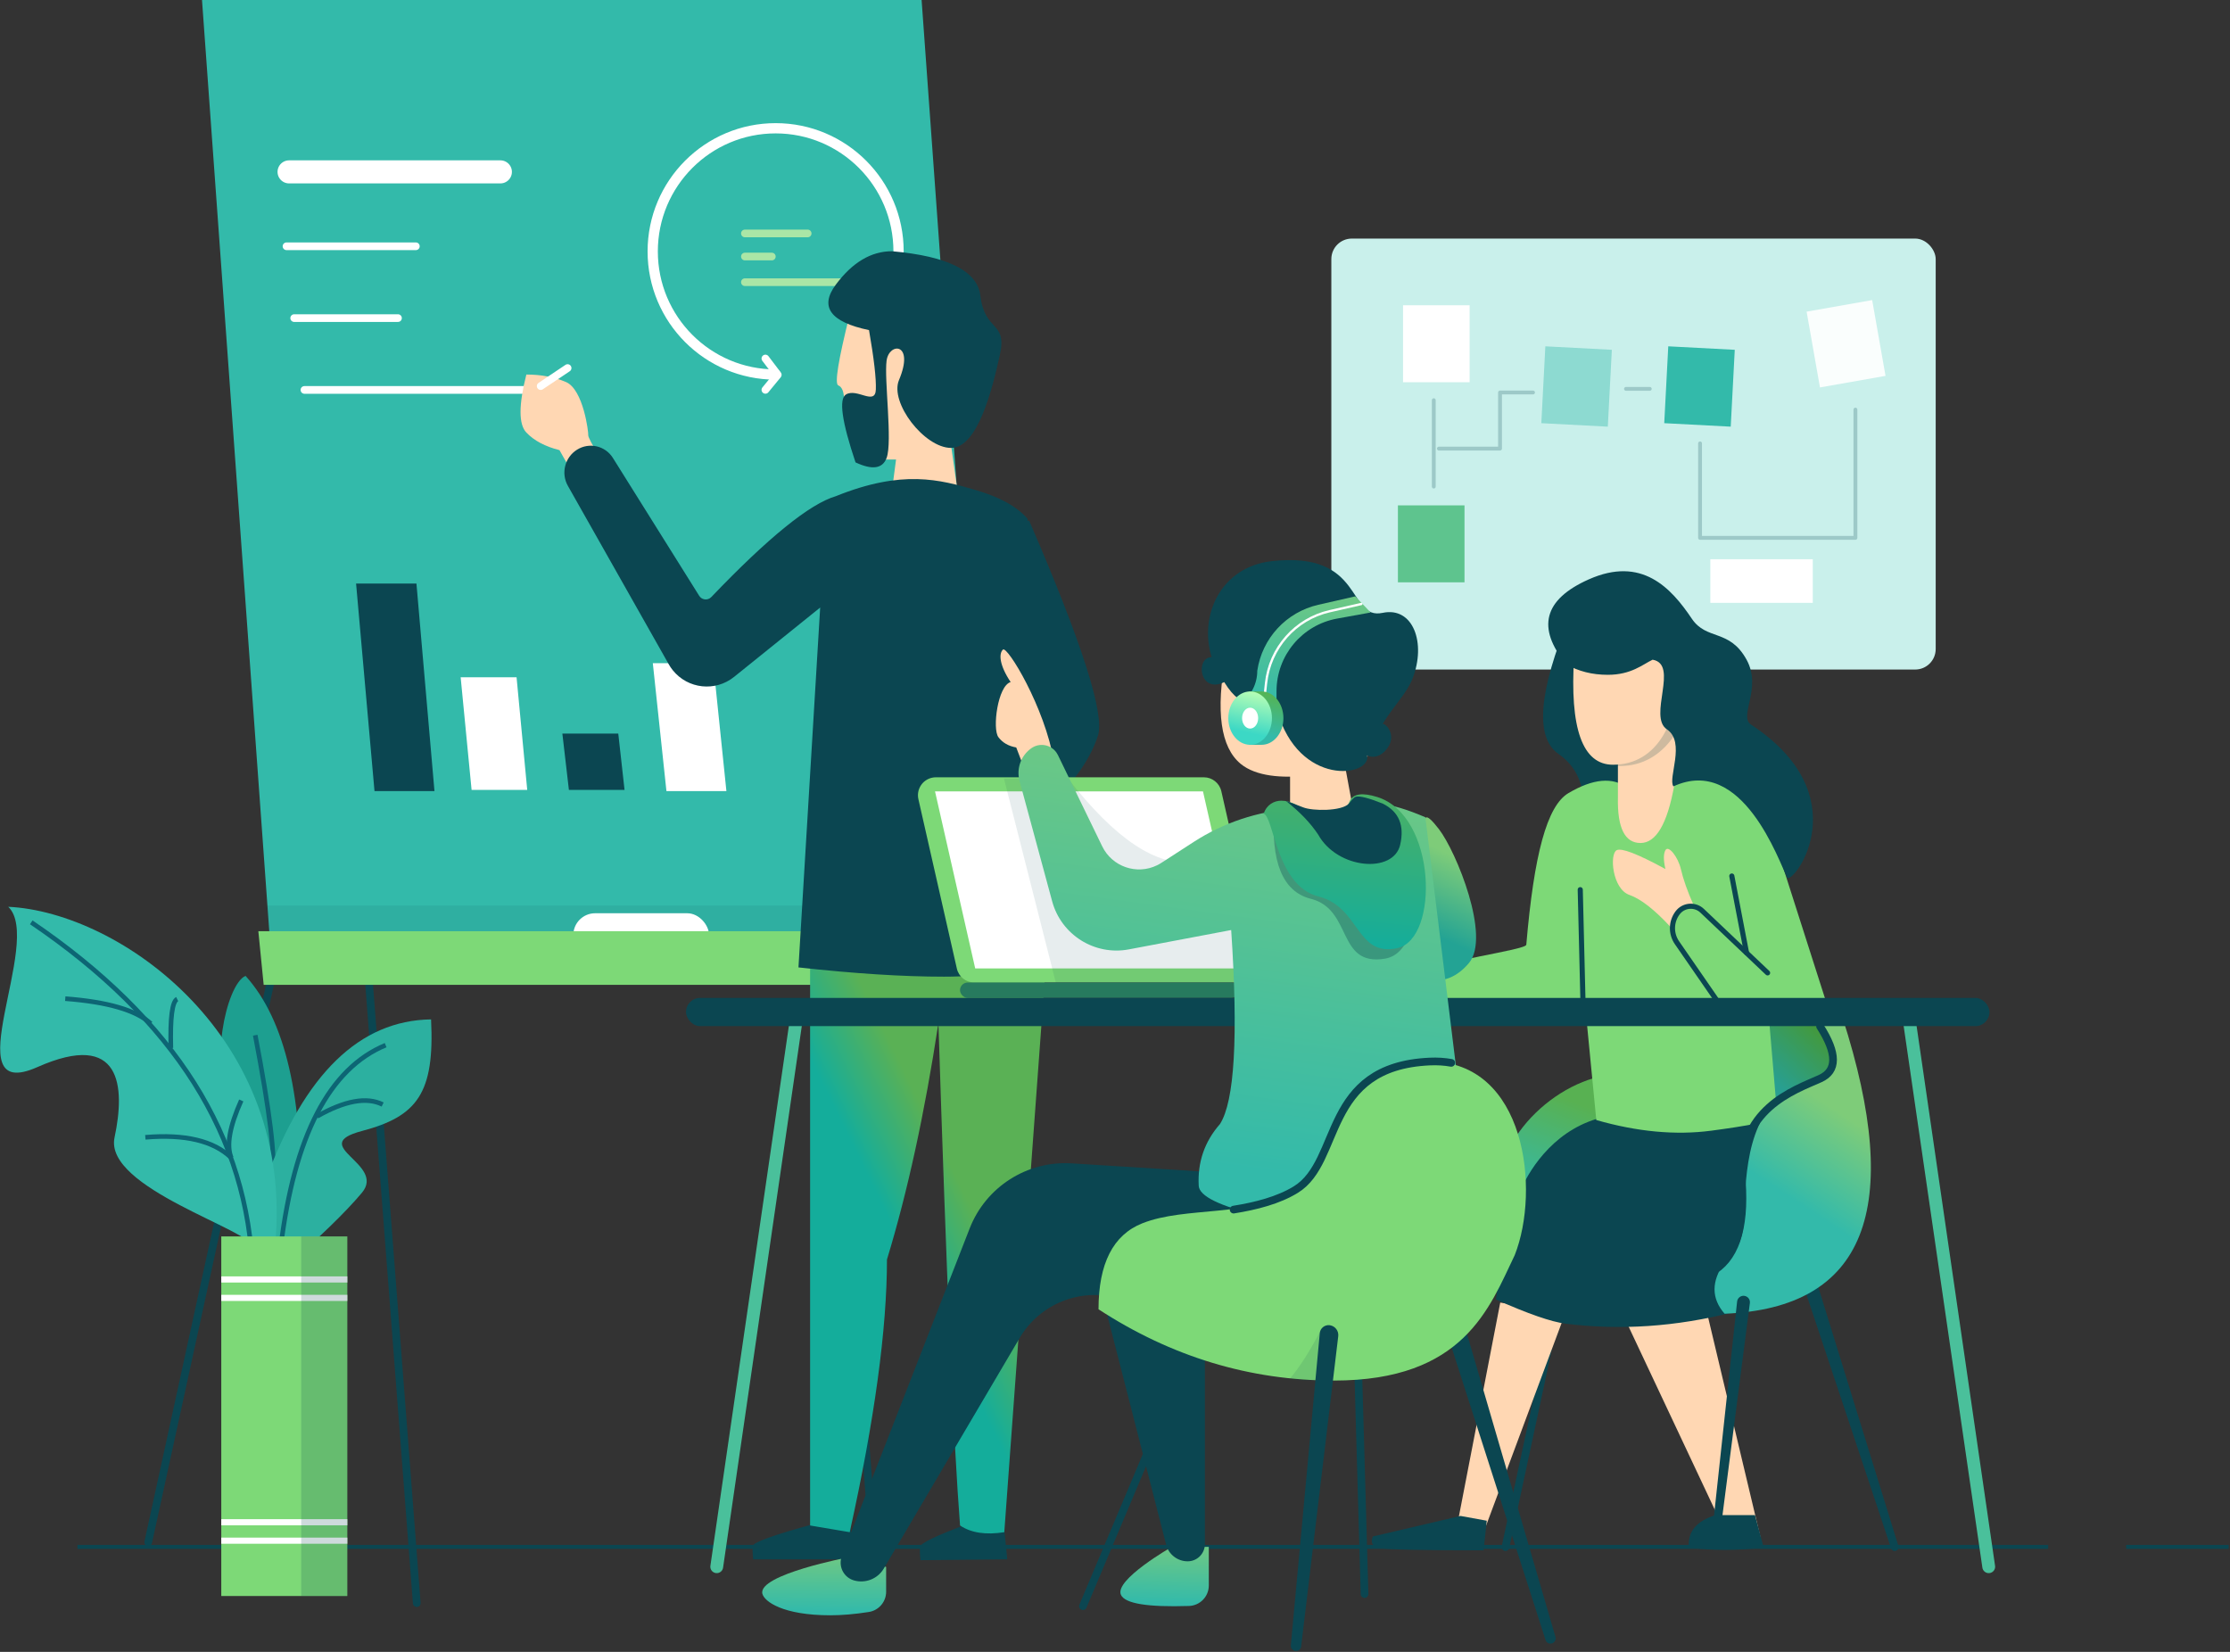 <?xml version="1.0" encoding="UTF-8"?>
<svg width="567px" height="420px" viewBox="0 0 567 420" version="1.1" xmlns="http://www.w3.org/2000/svg" xmlns:xlink="http://www.w3.org/1999/xlink">
    <rect x="0" y="0" width="567" height="420" fill="#333333" stroke="none"/>
    <!-- Generator: sketchtool 49 (51002) - http://www.bohemiancoding.com/sketch -->
    <title>9A397B69-B675-4A6C-826E-6E708A96D3FE</title>
    <desc>Created with sketchtool.</desc>
    <defs>
        <linearGradient x1="57.696%" y1="38.128%" x2="43.334%" y2="56.277%" id="linearGradient-1">
            <stop stop-color="#5AB155" offset="0%"></stop>
            <stop stop-color="#14AD9B" offset="100%"></stop>
        </linearGradient>
        <linearGradient x1="57.696%" y1="18.173%" x2="43.141%" y2="67.479%" id="linearGradient-2">
            <stop stop-color="#58B152" offset="0%"></stop>
            <stop stop-color="#33BAAA" offset="100%"></stop>
        </linearGradient>
        <linearGradient x1="57.696%" y1="28.246%" x2="43.141%" y2="61.947%" id="linearGradient-3">
            <stop stop-color="#7ECC79" offset="0%"></stop>
            <stop stop-color="#33BAAA" offset="100%"></stop>
        </linearGradient>
        <linearGradient x1="57.696%" y1="-5.031%" x2="0%" y2="68.8%" id="linearGradient-4">
            <stop stop-color="#43993D" offset="0%"></stop>
            <stop stop-color="#289F91" offset="100%"></stop>
        </linearGradient>
        <linearGradient x1="53.468%" y1="-28.175%" x2="46.91%" y2="92.933%" id="linearGradient-5">
            <stop stop-color="#7ECC79" offset="0%"></stop>
            <stop stop-color="#33BAAA" offset="100%"></stop>
        </linearGradient>
        <linearGradient x1="51.694%" y1="-28.175%" x2="48.491%" y2="92.933%" id="linearGradient-6">
            <stop stop-color="#7ECC79" offset="0%"></stop>
            <stop stop-color="#33BAAA" offset="100%"></stop>
        </linearGradient>
        <linearGradient x1="57.696%" y1="19.608%" x2="43.562%" y2="65.329%" id="linearGradient-7">
            <stop stop-color="#7ECC79" offset="0%"></stop>
            <stop stop-color="#23A394" offset="100%"></stop>
        </linearGradient>
        <linearGradient x1="55.754%" y1="-28.175%" x2="44.873%" y2="92.933%" id="linearGradient-8">
            <stop stop-color="#7ECC79" offset="0%"></stop>
            <stop stop-color="#33BAAA" offset="100%"></stop>
        </linearGradient>
        <linearGradient x1="57.696%" y1="-2.303%" x2="43.141%" y2="78.725%" id="linearGradient-9">
            <stop stop-color="#56B450" offset="0%"></stop>
            <stop stop-color="#33BAAA" offset="100%"></stop>
        </linearGradient>
        <linearGradient x1="57.696%" y1="-2.303%" x2="43.413%" y2="77.215%" id="linearGradient-10">
            <stop stop-color="#BAFFB5" offset="0%"></stop>
            <stop stop-color="#3CD8C5" offset="100%"></stop>
        </linearGradient>
        <linearGradient x1="57.696%" y1="-21.849%" x2="43.141%" y2="89.459%" id="linearGradient-11">
            <stop stop-color="#7ECC79" offset="0%"></stop>
            <stop stop-color="#33BAAA" offset="100%"></stop>
        </linearGradient>
        <linearGradient x1="57.019%" y1="-28.175%" x2="43.92%" y2="91.333%" id="linearGradient-12">
            <stop stop-color="#5AB155" offset="0%"></stop>
            <stop stop-color="#14AD9B" offset="100%"></stop>
        </linearGradient>
    </defs>
    <g id="Home" stroke="none" stroke-width="1" fill="none" fill-rule="evenodd">
        <g id="Home---Approach" transform="translate(-213, -2372)">
            <g id="Supporting-Success@3x" transform="translate(213, 2372)">
                <path d="M109.466,63.363 L37.688,392.127" id="Path-257" stroke="#0B4651" stroke-width="1.955" stroke-linecap="round" stroke-linejoin="round"></path>
                <path d="M80.662,78.922 L105.965,407.608" id="Path-257-Copy" stroke="#0B4651" stroke-width="1.955" stroke-linecap="round" stroke-linejoin="round"></path>
                <path d="M197.864,78.922 L223.167,407.608" id="Path-257-Copy-2" stroke="#0B4651" stroke-width="1.955" stroke-linecap="round" stroke-linejoin="round"></path>
                <polygon id="Rectangle-43" fill="#33BAAA" fill-rule="nonzero" points="51.361 0 234.327 0 252.233 247.855 69.268 247.855"></polygon>
                <path d="M228.467,63.921 C228.467,46.63 214.474,32.613 197.213,32.613 C179.952,32.613 165.959,46.63 165.959,63.921 C165.959,81.212 179.952,95.229 197.213,95.229" id="Oval-18" stroke="#FFFFFF" stroke-width="2.607" stroke-linecap="round" stroke-linejoin="round"></path>
                <polyline id="Path-273" stroke="#FFFFFF" stroke-width="1.955" stroke-linecap="round" stroke-linejoin="round" points="194.609 91.153 197.753 95.294 194.609 99.122"></polyline>
                <polygon id="Path-272" fill="#0B4651" fill-rule="nonzero" points="90.536 148.367 95.221 201.143 110.468 201.143 105.885 148.367"></polygon>
                <polygon id="Path-272-Copy-3" fill="#FFFFFF" fill-rule="nonzero" points="165.985 168.614 169.449 201.143 184.696 201.143 181.334 168.614"></polygon>
                <polygon id="Path-272-Copy" fill="#FFFFFF" fill-rule="nonzero" points="117.125 172.194 119.906 200.838 134.054 200.838 131.341 172.194"></polygon>
                <polygon id="Path-272-Copy-2" fill="#0B4651" fill-rule="nonzero" points="142.986 186.516 144.649 200.838 158.797 200.838 157.202 186.516"></polygon>
                <path d="M73.5,43.701 L127.226,43.701" id="Path-271" stroke="#FFFFFF" stroke-width="5.865" stroke-linecap="round" stroke-linejoin="round"></path>
                <path d="M72.848,62.616 L105.732,62.616" id="Path-271-Copy" stroke="#FFFFFF" stroke-width="1.955" stroke-linecap="round" stroke-linejoin="round"></path>
                <path d="M189.399,59.355 L205.355,59.355" id="Path-271-Copy-4" stroke="#AAE6A6" stroke-width="1.955" stroke-linecap="round" stroke-linejoin="round"></path>
                <path d="M189.399,65.225 L196.244,65.225" id="Path-271-Copy-5" stroke="#AAE6A6" stroke-width="1.955" stroke-linecap="round" stroke-linejoin="round"></path>
                <path d="M189.399,71.748 L213.819,71.748" id="Path-271-Copy-6" stroke="#AAE6A6" stroke-width="1.955" stroke-linecap="round" stroke-linejoin="round"></path>
                <path d="M74.802,80.879 L101.19,80.879" id="Path-271-Copy-2" stroke="#FFFFFF" stroke-width="1.955" stroke-linecap="round" stroke-linejoin="round"></path>
                <path d="M77.406,99.142 L139.337,99.142" id="Path-271-Copy-3" stroke="#FFFFFF" stroke-width="1.955" stroke-linecap="round" stroke-linejoin="round"></path>
                <polygon id="Rectangle-44-Copy" fill="#0B4651" fill-rule="nonzero" opacity="0.1" points="67.64 230.245 216.492 230.245 217.848 243.883 68.996 243.883"></polygon>
                <rect id="Rectangle-46" fill="#FFFFFF" fill-rule="nonzero" x="145.774" y="232.201" width="34.509" height="11.088" rx="5.544"></rect>
                <polygon id="Rectangle-44" fill="#7DD977" fill-rule="nonzero" points="65.686 236.767 214.539 236.767 215.895 250.405 67.042 250.405"></polygon>
                <path d="M207.084,387.437 C196.698,390.274 191.468,392.16 191.391,393.093 C191.314,394.027 191.353,395.152 191.506,396.47 L217.043,396.47 L216.134,387.437 L207.084,387.437 Z" id="Path-256" fill="#0B4651" fill-rule="nonzero"></path>
                <path d="M246.151,387.437 C238.074,390.419 233.998,392.377 233.921,393.31 C233.845,394.244 233.883,395.369 234.036,396.687 L256.11,396.47 L255.202,387.437 L246.151,387.437 Z" id="Path-256-Copy" fill="#0B4651" fill-rule="nonzero"></path>
                <path d="M261.64,132.305 C275.078,163.338 280.923,181.57 279.176,187.003 C277.429,192.435 273.766,197.924 268.186,203.468 L254.435,136.619 L261.64,132.305 Z" id="Path-255" fill="#0B4651" fill-rule="nonzero"></path>
                <path d="M205.978,235.17 L205.978,387.867 L216.05,389.569 C222.362,361.042 225.519,337.934 225.519,320.242 C230.749,303.101 235.11,283.068 238.601,260.143 C240.647,324.616 242.481,367.191 244.104,387.867 C246.912,389.748 250.661,390.315 255.35,389.569 L266.271,240.402 L205.978,235.17 Z" id="Path-254" fill="url(#linearGradient-1)" fill-rule="nonzero"></path>
                <g id="Group-28" transform="translate(210.235, 63.268)" fill-rule="nonzero">
                    <path d="M5.851,16.538 C2.908,28.264 1.927,34.325 2.908,34.721 C3.889,35.117 4.38,36.402 4.38,38.574 L9.913,53.562 L17.595,53.562 L15.555,69.049 L34.281,69.049 L30.577,42.794 L17.595,18.551 L5.851,16.538 Z" id="Path-252" fill="#FFD7B3"></path>
                    <path d="M16.562,0.609 C30.782,1.867 38.272,5.631 39.032,11.901 C40.173,21.306 45.9,18.265 43.995,26.936 C42.09,35.607 38.359,50.64 31.573,50.619 C24.787,50.599 15.928,39.092 18.341,33.368 C22.385,23.779 15.843,23.709 15.191,28.414 C14.539,33.119 16.729,49.05 15.191,53.168 C14.166,55.913 11.531,56.288 7.288,54.294 C3.799,43.899 2.995,38.142 4.875,37.024 C7.696,35.347 12.303,39.969 12.458,35.758 C12.562,32.951 11.983,27.92 10.722,20.666 C0.881,18.604 -1.93,14.745 2.289,9.091 C6.509,3.436 11.267,0.609 16.562,0.609 Z" id="Path-251" fill="#0B4651"></path>
                </g>
                <g id="Group-31" transform="translate(132.101, 93.272)">
                    <path d="M20.436,23.032 C18.394,19.683 17.404,17.798 17.466,17.377 C17.559,16.746 16.245,5.767 11.808,3.862 C8.85,2.592 5.49,1.957 1.728,1.957 C-0.241,9.72 -0.241,14.635 1.728,16.702 C3.697,18.769 6.505,20.26 10.153,21.176 L14.158,28.307 L20.436,23.032 Z" id="Path-269" fill="#FFD7B3" fill-rule="nonzero"></path>
                    <path d="M5.374,4.894 L12.219,0.309" id="Path-270" stroke="#FFFFFF" stroke-width="1.955" stroke-linecap="round" stroke-linejoin="round"></path>
                </g>
                <path d="M212.508,126.163 C229.477,119.319 238.92,121.933 248.085,124.601 C254.195,126.38 258.578,128.802 261.234,131.868 L269.945,208.102 L271.643,243.65 C261.036,246.767 250.497,248.325 240.027,248.325 C229.557,248.325 217.22,247.54 203.018,245.971 L208.538,154.471 L186.649,172.103 C181.884,175.941 174.909,175.19 171.071,170.425 C170.692,169.955 170.352,169.454 170.055,168.928 L144.391,123.534 C142.579,120.33 143.616,116.266 146.742,114.322 C149.834,112.399 153.899,113.341 155.831,116.427 L177.782,151.494 C178.355,152.41 179.562,152.687 180.477,152.114 C180.614,152.028 180.741,151.925 180.853,151.808 C195.345,136.658 205.897,128.11 212.508,126.163 Z" id="Path-253" fill="#0B4651" fill-rule="nonzero"></path>
                <g id="Group-27" transform="translate(19.456, 60.659)">
                    <g id="Group-30" transform="translate(319.05, 0)">
                        <rect id="Rectangle-40" fill="#C9F0EB" fill-rule="nonzero" x="0" y="0" width="153.665" height="109.578" rx="5.214"></rect>
                        <path d="M26.045,41.092 L26.045,63.058" id="Path-247" stroke="#0B4651" stroke-width="0.978" opacity="0.23" stroke-linecap="round" stroke-linejoin="round"></path>
                        <polyline id="Path-248" stroke="#0B4651" stroke-width="0.978" opacity="0.23" stroke-linecap="round" stroke-linejoin="round" points="27.347 53.401 42.893 53.401 42.893 39.135 51.278 39.135"></polyline>
                        <rect id="Rectangle-42" fill="#FFFFFF" fill-rule="nonzero" x="96.366" y="81.531" width="26.045" height="11.088"></rect>
                        <polyline id="Path-250" stroke="#0B4651" stroke-width="0.978" opacity="0.23" stroke-linecap="round" stroke-linejoin="round" points="93.753 52.076 93.753 76.096 133.251 76.096 133.251 43.479"></polyline>
                        <rect id="Rectangle-41" fill="#FFFFFF" fill-rule="nonzero" x="18.231" y="16.959" width="16.929" height="19.568"></rect>
                        <rect id="Rectangle-41-Copy" fill="#5EC48E" fill-rule="nonzero" x="16.929" y="67.834" width="16.929" height="19.568"></rect>
                        <rect id="Rectangle-41-Copy-2" fill="#33BAAA" fill-rule="nonzero" opacity="0.4" transform="translate(62.356, 37.609) rotate(3) translate(-62.356, -37.609) " x="53.892" y="27.825" width="16.929" height="19.568"></rect>
                        <rect id="Rectangle-41-Copy-4" fill="#33BAAA" fill-rule="nonzero" transform="translate(93.61, 37.609) rotate(3) translate(-93.61, -37.609) " x="85.145" y="27.825" width="16.929" height="19.568"></rect>
                        <rect id="Rectangle-41-Copy-3" fill="#FFFFFF" fill-rule="nonzero" opacity="0.9" transform="translate(130.876, 26.742) rotate(-10) translate(-130.876, -26.742) " x="122.411" y="16.959" width="16.929" height="19.568"></rect>
                        <path d="M74.921,38.212 L80.967,38.212" id="Path-249" stroke="#0B4651" stroke-width="0.978" opacity="0.23" stroke-linecap="round" stroke-linejoin="round"></path>
                    </g>
                    <path d="M387.321,213.052 C371.52,216.76 356.514,234.742 363.198,249.429 C367.654,259.22 373.828,264.115 381.72,264.115 L390.151,210.379 C398.798,209.689 397.854,210.58 387.321,213.052 Z" id="Path-258" fill="url(#linearGradient-2)" fill-rule="nonzero"></path>
                    <path d="M376.98,269.09 L363.326,332.707" id="Path-246-Copy-2" stroke="#0B4651" stroke-width="1.955" stroke-linecap="round" stroke-linejoin="round"></path>
                    <path d="M438.205,263.55 C438.046,263.034 439.842,261.957 440.358,261.797 C440.873,261.637 441.42,261.926 441.58,262.442 L463.23,332.418 C463.389,332.934 463.101,333.482 462.586,333.642 C462.071,333.802 461.523,333.513 461.364,332.997 L438.205,263.55 Z" id="Path-246-Copy" fill="#0B4651" fill-rule="nonzero"></path>
                    <polygon id="Path-243" fill="#FFD7B3" fill-rule="nonzero" points="361.997 270.532 351.149 326.623 358.198 327.784 378.541 273.203"></polygon>
                    <path d="M393.004,273.177 L419.864,330.249 L428.174,330.249 L414.799,274.076 C423.034,266.063 423.034,261.363 414.799,259.976 C403.016,258.088 395.751,262.488 393.004,273.177 Z" id="Path-242" fill="#FFD7B3" fill-rule="nonzero"></path>
                    <path d="M399.851,223.234 C393.04,223.122 389.368,223.122 388.836,223.234 C376.441,225.825 369.788,236.032 367.319,241.65 C364.691,247.631 362.553,256.998 360.904,269.753 C369.087,273.394 374.983,275.441 378.594,275.893 C392.505,277.636 406.676,276.678 421.107,273.02 L418.922,261.977 C425.363,259.163 431.004,254.318 435.845,247.442 C440.686,240.566 439.008,231.404 430.81,219.956 L399.851,223.234 Z" id="Path-236" fill="#0B4651" fill-rule="nonzero"></path>
                    <path d="M379.633,96.05 C371.716,115.199 370.775,126.862 376.809,131.037 C385.302,136.915 382.473,146.662 384.093,146.794 C385.495,146.907 404.386,147.684 404.834,140.147 C404.928,138.582 399.033,134.368 387.15,127.504 L379.633,96.05 Z" id="Path-173" fill="#0B4651" fill-rule="nonzero"></path>
                    <path d="M394.316,139.626 C390.576,136.852 385.585,137.306 379.346,140.988 C373.851,144.231 370.576,156.664 368.62,179.553 C368.504,180.91 345.306,183.861 344.742,186.161 C344.497,187.155 344.497,189.841 344.742,194.22 L383.509,194.22 L386.418,224.117 C396.85,227.112 406.59,228.015 415.637,226.828 C424.684,225.641 431.044,224.403 434.717,223.114 L430.358,197.258 L445.525,196.171 L434.717,162.372 L428.323,142.379 L406.718,132.927 L394.316,139.626 Z" id="Path-178" fill="#7DD977" fill-rule="nonzero"></path>
                    <path d="M419.038,260.279 C421.931,258.017 423.55,254.698 423.895,250.323 C424.412,243.76 423.505,225.946 432.987,218.56 C431.54,208.363 431.54,201.83 432.987,198.959 L449.003,198.01 C464.755,246.869 454.766,271.987 419.038,273.363 C415.631,269.453 415.631,265.091 419.038,260.279 Z" id="Path-238" fill="url(#linearGradient-3)" fill-rule="nonzero"></path>
                    <polygon id="Path-240" fill="url(#linearGradient-4)" fill-rule="nonzero" points="432.121 219.454 441.89 214.032 446.046 211.853 447.104 208.723 443.62 199.589 430.437 199.589"></polygon>
                    <path d="M411.117,169.383 C409.588,165.93 408.521,162.901 407.917,160.296 C407.208,157.236 404.76,154.109 403.992,155.512 C403.479,156.446 403.479,158.041 403.992,160.296 C396.971,156.474 392.84,154.879 391.599,155.512 C389.737,156.46 390.472,165.355 394.838,166.882 C397.748,167.9 401.277,170.662 405.425,175.169 C406.011,172.768 406.542,171.324 407.019,170.836 C407.495,170.349 408.861,169.865 411.117,169.383 Z" id="Path-234" fill="#FFD7B3" fill-rule="nonzero"></path>
                    <path d="M391.915,124.253 L391.915,142.207 C391.767,149.855 393.679,153.68 397.651,153.68 C401.623,153.68 404.483,148.805 406.231,139.055 L408.965,120.718 L391.915,124.253 Z" id="Path-177" fill="#FFD7B3" fill-rule="nonzero"></path>
                    <path d="M0.237,332.648 L501.307,332.648" id="Path-166" stroke="#0B4651"></path>
                    <path d="M521.134,332.648 L547.211,332.648" id="Path-166-Copy" stroke="#0B4651"></path>
                    <path d="M183.423,195.675 L162.781,337.691" id="Path-163-Copy-4" stroke="#4AC09B" stroke-width="3.259" stroke-linecap="round" stroke-linejoin="round"></path>
                    <path d="M486.195,195.675 L465.552,337.691" id="Path-163-Copy-5" stroke="#4AC09B" stroke-width="3.259" stroke-linecap="round" stroke-linejoin="round" transform="translate(475.874, 266.683) scale(-1, 1) translate(-475.874, -266.683) "></path>
                    <path d="M218.506,136.973 L286.634,136.973 C288.764,136.973 290.611,138.447 291.082,140.525 L300.856,183.581 C301.414,186.038 299.874,188.482 297.417,189.04 C297.086,189.115 296.747,189.153 296.407,189.153 L228.28,189.153 C226.149,189.153 224.302,187.678 223.831,185.601 L214.057,142.544 C213.499,140.088 215.039,137.644 217.496,137.086 C217.827,137.011 218.166,136.973 218.506,136.973 Z" id="Rectangle-29" fill="#7DD977" fill-rule="nonzero"></path>
                    <polygon id="Rectangle-29-Copy" fill="#FFFFFF" fill-rule="nonzero" points="218.283 140.56 286.414 140.56 296.63 185.565 228.499 185.565"></polygon>
                    <path d="M252.106,137.287 C264.086,152.695 274.699,159.761 283.947,158.485 C293.195,157.209 299.297,162.535 302.253,174.463 L300.548,197.417 L251.092,197.417 L235.81,137.287 L252.106,137.287 Z" id="Path-170" fill="#0B4651" fill-rule="nonzero" opacity="0.1"></path>
                    <rect id="Rectangle-28" fill="#277A5E" fill-rule="nonzero" x="224.637" y="189.153" width="70.972" height="3.914" rx="1.957"></rect>
                    <path d="M240.848,134.4 L238.933,129.386 C236.968,129.051 235.456,128.179 234.398,126.772 C232.811,124.661 234.22,113.718 237.51,112.76 C234.62,108.434 234.471,105.535 235.551,104.502 C236.631,103.469 246.15,119.012 248.541,133.001 C250.136,142.328 247.571,142.794 240.848,134.4 Z" id="Path-169" fill="#FFD7B3" fill-rule="nonzero"></path>
                    <rect id="Rectangle-27" fill="#0B4651" fill-rule="nonzero" x="154.967" y="193.066" width="331.421" height="7.175" rx="3.587"></rect>
                    <path d="M278.49,332.648 C278.49,332.648 263.782,341.027 265.561,344.854 C266.593,347.072 272.356,348.011 282.849,347.671 L282.849,347.671 C285.662,347.58 287.894,345.274 287.894,342.46 L287.894,332.648 C281.625,332.648 278.49,332.648 278.49,332.648 Z" id="Path-165-Copy" fill="url(#linearGradient-5)" fill-rule="nonzero"></path>
                    <path d="M260.925,269.216 L277.043,332.071 C277.684,334.569 279.936,336.317 282.515,336.317 C284.936,336.317 286.898,334.354 286.898,331.934 L286.898,260.843 L260.925,269.216 Z" id="Path-167" fill="#0B4651" fill-rule="nonzero"></path>
                    <path d="M196.449,335.257 C196.449,335.257 173.1,339.694 174.393,344.588 C174.905,346.527 179.555,350.04 191.693,350.04 C194.606,350.04 197.856,349.761 201.441,349.203 L201.441,349.203 C203.98,348.807 205.853,346.621 205.853,344.051 L205.853,337.737 C199.584,336.084 196.449,335.257 196.449,335.257 Z" id="Path-165" fill="url(#linearGradient-6)" fill-rule="nonzero"></path>
                    <path d="M327.265,239.769 L253,235.136 C241.685,234.43 231.211,241.118 227.091,251.68 L194.605,334.964 C193.664,337.376 194.857,340.095 197.269,341.036 C197.406,341.089 197.546,341.136 197.688,341.177 C200.607,342.008 203.719,340.764 205.26,338.149 L239.814,279.513 C244.888,270.903 255.097,266.755 264.738,269.387 L308.539,281.342 L327.265,239.769 Z" id="Path-164" fill="#0B4651" fill-rule="nonzero"></path>
                    <path d="M343.029,147.257 C343.445,146.803 344.575,147.775 346.418,150.172 C350.852,155.939 359.651,177.565 354.037,184.198 C347.903,191.446 339.887,189.795 329.991,179.247 L343.029,147.257 Z" id="Path-162" fill="url(#linearGradient-7)" fill-rule="nonzero"></path>
                    <polygon id="Path-157" fill="#FFD7B3" fill-rule="nonzero" points="308.558 131.182 308.558 147.956 324.73 145.997 321.005 125.812"></polygon>
                    <g id="Group-23" transform="translate(285.843, 81.531)">
                        <path d="M6.354,24.679 C3.763,38.685 5.034,47.804 10.168,52.036 C17.869,58.383 36.91,54.06 41.944,50.61 C45.3,48.309 33.436,39.666 6.354,24.679 Z" id="Path-156" fill="#FFD7B3" fill-rule="nonzero"></path>
                        <path d="M5.976,31.247 C-0.393,34.305 -1.415,24.899 2.763,24.899 C-0.499,14.188 5.141,1.948 18.027,0.492 C41.706,-2.184 37.159,15.561 46.25,13.634 C54.025,11.985 57.39,21.346 53.852,30.335 C52.348,34.155 49.426,36.765 46.25,41.864 C47.326,41.864 49.327,44.526 47.954,47.22 C46.857,49.373 44.479,50.978 42.322,49.879 C43.421,55.324 24.913,58.029 19.418,38.433 C13.262,34.182 11.185,39.624 5.976,31.247 Z" id="Path-154" fill="#0B4651" fill-rule="nonzero"></path>
                        <path d="M19.269,38.61 L19.269,33.557 C19.269,24.486 25.756,16.713 34.68,15.09 L43.196,13.542 L39.3,9.437 L29.892,11.581 C21.749,13.437 15.584,20.107 14.374,28.371 C14.374,31.661 12.795,34.752 10.128,36.679 L9.455,37.167 L19.269,38.61 Z" id="Path-155" fill="url(#linearGradient-8)" fill-rule="nonzero"></path>
                        <path d="M40.827,11.38 C39.035,11.789 36.346,12.401 32.762,13.218 C24.048,15.204 17.552,22.57 16.601,31.54 L15.704,40.011" id="Path-155-Copy" stroke="#FFFFFF" stroke-width="0.587" stroke-linecap="round" stroke-linejoin="round"></path>
                        <path d="M15.476,47.184 C18.54,47.184 21.024,44.147 21.024,40.401 C21.024,36.655 18.54,33.619 15.476,33.619 C14.596,33.619 13.541,33.619 12.311,33.619 C10.722,36.719 9.928,38.98 9.928,40.401 C9.928,42.176 10.722,44.437 12.311,47.184 C13.83,47.184 14.885,47.184 15.476,47.184 Z" id="Oval-17" fill="url(#linearGradient-9)" fill-rule="nonzero"></path>
                        <ellipse id="Oval-17-Copy" fill="url(#linearGradient-10)" fill-rule="nonzero" cx="12.556" cy="40.401" rx="5.548" ry="6.783"></ellipse>
                        <ellipse id="Oval-17-Copy-2" fill="#FFFFFF" fill-rule="nonzero" cx="12.556" cy="40.401" rx="2.044" ry="2.654"></ellipse>
                    </g>
                    <path d="M309.369,144.989 C315.287,147.494 320.085,147.494 323.764,144.989 C327.443,142.485 333.841,143.2 342.957,147.134 L354.242,238.982 L300.832,248.425 C290.641,246.002 285.474,243.471 285.332,240.834 C285.01,234.842 286.808,229.613 290.727,225.146 C294.444,219.365 295.397,202.92 293.586,175.809 L267.572,180.728 C258.878,182.372 250.383,177.05 248.069,168.51 L239.775,137.898 C238.928,134.772 240.125,131.45 242.771,129.583 C244.838,128.124 247.696,128.617 249.154,130.684 C249.298,130.887 249.424,131.101 249.533,131.325 L260.793,154.526 C263.308,159.706 269.546,161.868 274.727,159.353 C275.111,159.167 275.483,158.957 275.841,158.726 L284.029,153.425 C291.623,148.508 300.343,145.605 309.369,144.989 Z" id="Path-158" fill="url(#linearGradient-11)" fill-rule="nonzero"></path>
                    <path d="M304.543,145.244 C303.584,158.52 306.675,166.059 313.816,167.862 C324.528,170.566 320.365,185.124 332.68,183.088 C344.995,181.051 340.367,148.403 333.393,145.244 C329.697,145.293 327.101,144.953 325.606,144.225 L321.158,147.111 L312.022,147.987 L308.12,146.372 L304.543,145.244 Z" id="Path-160" fill="#0B4651" fill-rule="nonzero" opacity="0.34"></path>
                    <path d="M301.85,146.232 C304.441,147.029 305.041,164.56 315.753,167.265 C326.465,169.969 325.266,182.765 335.886,180.392 C346.507,178.02 345.875,146.674 330.712,141.982 C326.975,140.825 324.663,141.138 323.776,142.92 L322.461,145.807 L313.324,146.683 L310.074,143.939 C308.801,143.26 307.554,142.92 306.333,142.92 C304.501,142.92 302.586,143.939 301.85,146.232 Z" id="Path-160-Copy" fill="url(#linearGradient-12)" fill-rule="nonzero"></path>
                    <path d="M307.527,143.009 C311.036,145.766 313.761,148.61 315.702,151.541 C320.618,160.385 334.845,161.523 336.551,154.143 C337.689,149.222 336.233,145.739 332.185,143.694 C328.634,142.257 326.335,141.665 325.29,141.916 C324.64,142.072 323.853,143.316 323.486,143.694 C321.609,145.625 314.297,145.574 311.898,144.621 C310.299,143.985 308.842,143.448 307.527,143.009 Z" id="Path-159" fill="#0B4651" fill-rule="nonzero"></path>
                    <g id="Group-8" transform="translate(255.891, 208.72)">
                        <path d="M94.87,68.846 C94.92,68.827 94.971,68.81 95.023,68.794 C96.212,68.446 97.458,69.129 97.806,70.32 L120.145,146.812 C120.348,147.508 119.961,148.241 119.271,148.463 C118.586,148.684 117.852,148.307 117.632,147.621 L93.349,71.989 C92.936,70.702 93.605,69.318 94.87,68.846 Z" id="Path-163-Copy-2" fill="#0B4651" fill-rule="nonzero"></path>
                        <path d="M29.7,68.486 L0,139.004" id="Path-163-Copy" stroke="#0B4651" stroke-width="1.955" stroke-linecap="round" stroke-linejoin="round"></path>
                        <path d="M69.658,67.485 L71.602,135.922" id="Path-163-Copy-3" stroke="#0B4651" stroke-width="1.955" stroke-linecap="round" stroke-linejoin="round"></path>
                        <path d="M54.14,33.074 C65.922,25.83 60.754,1.757 88.173,0.524 C112.538,0.524 116.372,33.074 109.79,49.743 C103.333,63.191 96.853,81.64 63.793,81.64 C42.454,81.64 22.51,75.599 3.962,63.517 C3.962,51.898 7.669,44.613 15.084,41.662 C26.207,37.235 42.357,40.319 54.14,33.074 Z" id="Path-161" fill="#7DD977" fill-rule="nonzero"></path>
                        <path d="M60.676,68.441 C57.838,73.951 55.134,78.205 52.564,81.204 C55.8,81.881 58.758,81.881 61.436,81.204 L60.676,68.441 Z" id="Path-168" fill="#0B4651" fill-rule="nonzero" opacity="0.12"></path>
                        <path d="M38.31,38.171 C44.016,37.261 49.685,35.813 54.14,33.074 C65.922,25.83 60.754,1.757 88.173,0.524 C90.112,0.437 91.937,0.549 93.647,0.86" id="Path-161-Copy" stroke="#0B4651" stroke-width="1.955" stroke-linecap="round" stroke-linejoin="round"></path>
                        <path d="M62.821,67.578 C64.152,67.8 65.074,69.029 64.913,70.369 L55.481,149.259 C55.396,149.973 54.748,150.483 54.034,150.397 C54.034,150.397 54.034,150.397 54.034,150.397 C53.314,150.311 52.794,149.667 52.861,148.945 L60.22,69.583 C60.335,68.35 61.427,67.443 62.66,67.557 C62.714,67.562 62.768,67.569 62.821,67.578 Z" id="Path-163" fill="#0B4651" fill-rule="nonzero"></path>
                    </g>
                    <g id="Group-24" transform="translate(380.255, 104.36)" fill-rule="nonzero">
                        <path d="M0.534,1.812 C0.587,20.428 4.494,29.736 12.256,29.736 C23.899,29.736 30.087,18.009 30.209,7.801 C30.291,0.996 20.399,-1.001 0.534,1.812 Z" id="Path-171" fill="#0B4651" opacity="0.2"></path>
                        <path d="M0.534,1.812 C-0.646,20.217 2.644,29.42 10.406,29.42 C22.049,29.42 26.729,17.778 26.851,7.57 C26.932,0.765 18.16,-1.154 0.534,1.812 Z" id="Path-171-Copy" fill="#FFD7B3"></path>
                    </g>
                    <path d="M378.784,108.251 C381.864,110.027 385.387,110.916 389.352,110.916 C395.3,110.916 398.196,108.291 400.738,107.075 C407.541,108.251 399.5,121.518 404.361,124.774 C409.221,128.03 404.555,137.173 406.025,139.282 C423.587,131.196 432.845,158.338 434.994,162.565 C437.025,163.629 453.035,141.531 425.773,123.588 C422.497,121.432 428.655,114.391 424.63,107.075 C420.261,99.135 414.479,102.262 410.703,96.646 C405.422,88.791 397.971,80.656 384.493,86.658 C373.06,91.749 371.157,98.946 378.784,108.251 Z" id="Path-172" fill="#0B4651" fill-rule="nonzero"></path>
                    <path d="M383.053,194.931 L382.338,165.544" id="Path-179" stroke="#0B4651" stroke-width="1.303" stroke-linecap="round" stroke-linejoin="round"></path>
                    <path d="M429.974,186.701 L413.329,170.911 C411.649,169.317 408.995,169.387 407.401,171.067 C407.293,171.182 407.191,171.302 407.096,171.428 C405.408,173.666 405.344,176.733 406.937,179.039 L417.915,194.934" id="Path-233" stroke="#0B4651" stroke-width="1.303" stroke-linecap="round" stroke-linejoin="round"></path>
                    <path d="M420.876,162.077 L424.609,181.553" id="Path-235" stroke="#0B4651" stroke-width="1.303" stroke-linecap="round" stroke-linejoin="round"></path>
                    <g id="Path-237"></g>
                    <path d="M443.316,200.313 C447.72,207.19 447.72,211.616 443.316,213.591 C436.711,216.554 422.137,221.349 423.422,239.705 C424.278,251.942 421.616,259.672 415.436,262.896" id="Path-239" stroke="#0B4651" stroke-width="1.955" stroke-linecap="round" stroke-linejoin="round"></path>
                    <g id="Path-241"></g>
                    <path d="M351.898,324.781 L329.614,329.997 C328.9,331.636 329.552,332.634 331.571,332.989 C333.59,333.345 342.324,333.523 357.773,333.523 L358.566,325.995 L351.898,324.781 Z" id="Path-244" fill="#0B4651" fill-rule="nonzero"></path>
                    <path d="M416.754,324.563 C411.842,326.073 409.579,328.832 409.966,332.841 C415.77,333.605 422.111,333.605 428.988,332.841 L426.764,324.563 L416.754,324.563 Z" id="Path-245" fill="#0B4651" fill-rule="nonzero"></path>
                    <path d="M424.039,268.816 C424.935,268.922 425.575,269.735 425.469,270.631 C425.468,270.637 425.468,270.642 425.467,270.648 L417.565,331.844 C417.495,332.382 417.008,332.766 416.469,332.707 C415.933,332.649 415.545,332.167 415.603,331.631 L422.222,270.264 C422.318,269.367 423.124,268.718 424.022,268.814 C424.027,268.815 424.033,268.816 424.039,268.816 Z" id="Path-246" fill="#0B4651" fill-rule="nonzero"></path>
                </g>
                <g id="Group-29" transform="translate(0, 229.982)">
                    <path d="M76.32,78.418 C77.238,49.467 72.607,29.374 62.427,18.138 C57.362,20.302 52.914,42.837 59.264,48.278 C63.498,51.905 65.837,62.832 66.281,81.059 L76.32,78.418 Z" id="Path-261" fill="#1D9F90" fill-rule="nonzero"></path>
                    <path d="M64.897,33.228 C68.618,52.663 70.067,64.569 69.242,68.945" id="Path-268" stroke="#0D6574" stroke-width="1.173"></path>
                    <path d="M67.558,70.031 C77.454,43.06 91.469,29.453 109.602,29.208 C110.543,47.964 106.086,53.872 92.02,57.582 C77.955,61.292 98.234,65.879 92.02,73.284 C87.878,78.221 81.194,84.702 71.97,92.729 L64.969,81.294 L67.558,70.031 Z" id="Path-260" fill="#2CB0A0" fill-rule="nonzero"></path>
                    <path d="M71.367,87.145 C74.838,58.814 83.733,41.686 98.051,35.759" id="Path-266" stroke="#0D6574" stroke-width="1.173"></path>
                    <path d="M64.377,87.198 C64.377,82.847 26.367,72.156 29.123,59.233 C31.878,46.31 30.934,31.825 9.479,41.346 C-11.976,50.868 11.192,9.176 2.097,0.577 C30.45,1.902 75.4,33.605 69.888,87.198 C64.377,90.108 64.377,91.549 64.377,87.198 Z" id="Path-259" fill="#33BAAA" fill-rule="nonzero"></path>
                    <path d="M7.948,4.527 C44.416,29.259 63.187,59.045 64.259,93.885" id="Path-262" stroke="#0D6574" stroke-width="1.173"></path>
                    <rect id="Rectangle-45" fill="#7DD977" fill-rule="nonzero" x="56.262" y="84.39" width="32.038" height="91.423"></rect>
                    <path d="M56.262,94.548 L88.301,94.548 L88.301,96.111 L56.262,96.111 L56.262,94.548 Z M56.262,99.236 L88.301,99.236 L88.301,100.799 L56.262,100.799 L56.262,99.236 Z" id="Combined-Shape" fill="#FFFFFF" fill-rule="nonzero"></path>
                    <path d="M56.262,156.278 L88.301,156.278 L88.301,157.841 L56.262,157.841 L56.262,156.278 Z M56.262,160.966 L88.301,160.966 L88.301,162.529 L56.262,162.529 L56.262,160.966 Z" id="Combined-Shape-Copy-4" fill="#FFFFFF" fill-rule="nonzero"></path>
                    <rect id="Rectangle-45-Copy-3" fill="#0B4651" fill-rule="nonzero" opacity="0.2" x="76.579" y="84.39" width="11.721" height="91.423"></rect>
                    <path d="M36.954,59.186 C47.027,58.337 54.307,60.07 58.796,64.386 C57.518,61.31 58.366,56.453 61.342,49.814" id="Path-263" stroke="#0D6574" stroke-width="1.173"></path>
                    <path d="M16.59,23.935 C27.368,24.753 34.618,26.865 38.34,30.272" id="Path-264" stroke="#0D6574" stroke-width="1.173"></path>
                    <path d="M43.445,36.486 C43.241,28.811 43.777,24.663 45.053,24.041" id="Path-265" stroke="#0D6574" stroke-width="1.173"></path>
                    <path d="M80.615,53.853 C87.683,49.845 93.242,48.843 97.294,50.847" id="Path-267" stroke="#0D6574" stroke-width="1.173"></path>
                </g>
            </g>
        </g>
    </g>
</svg>